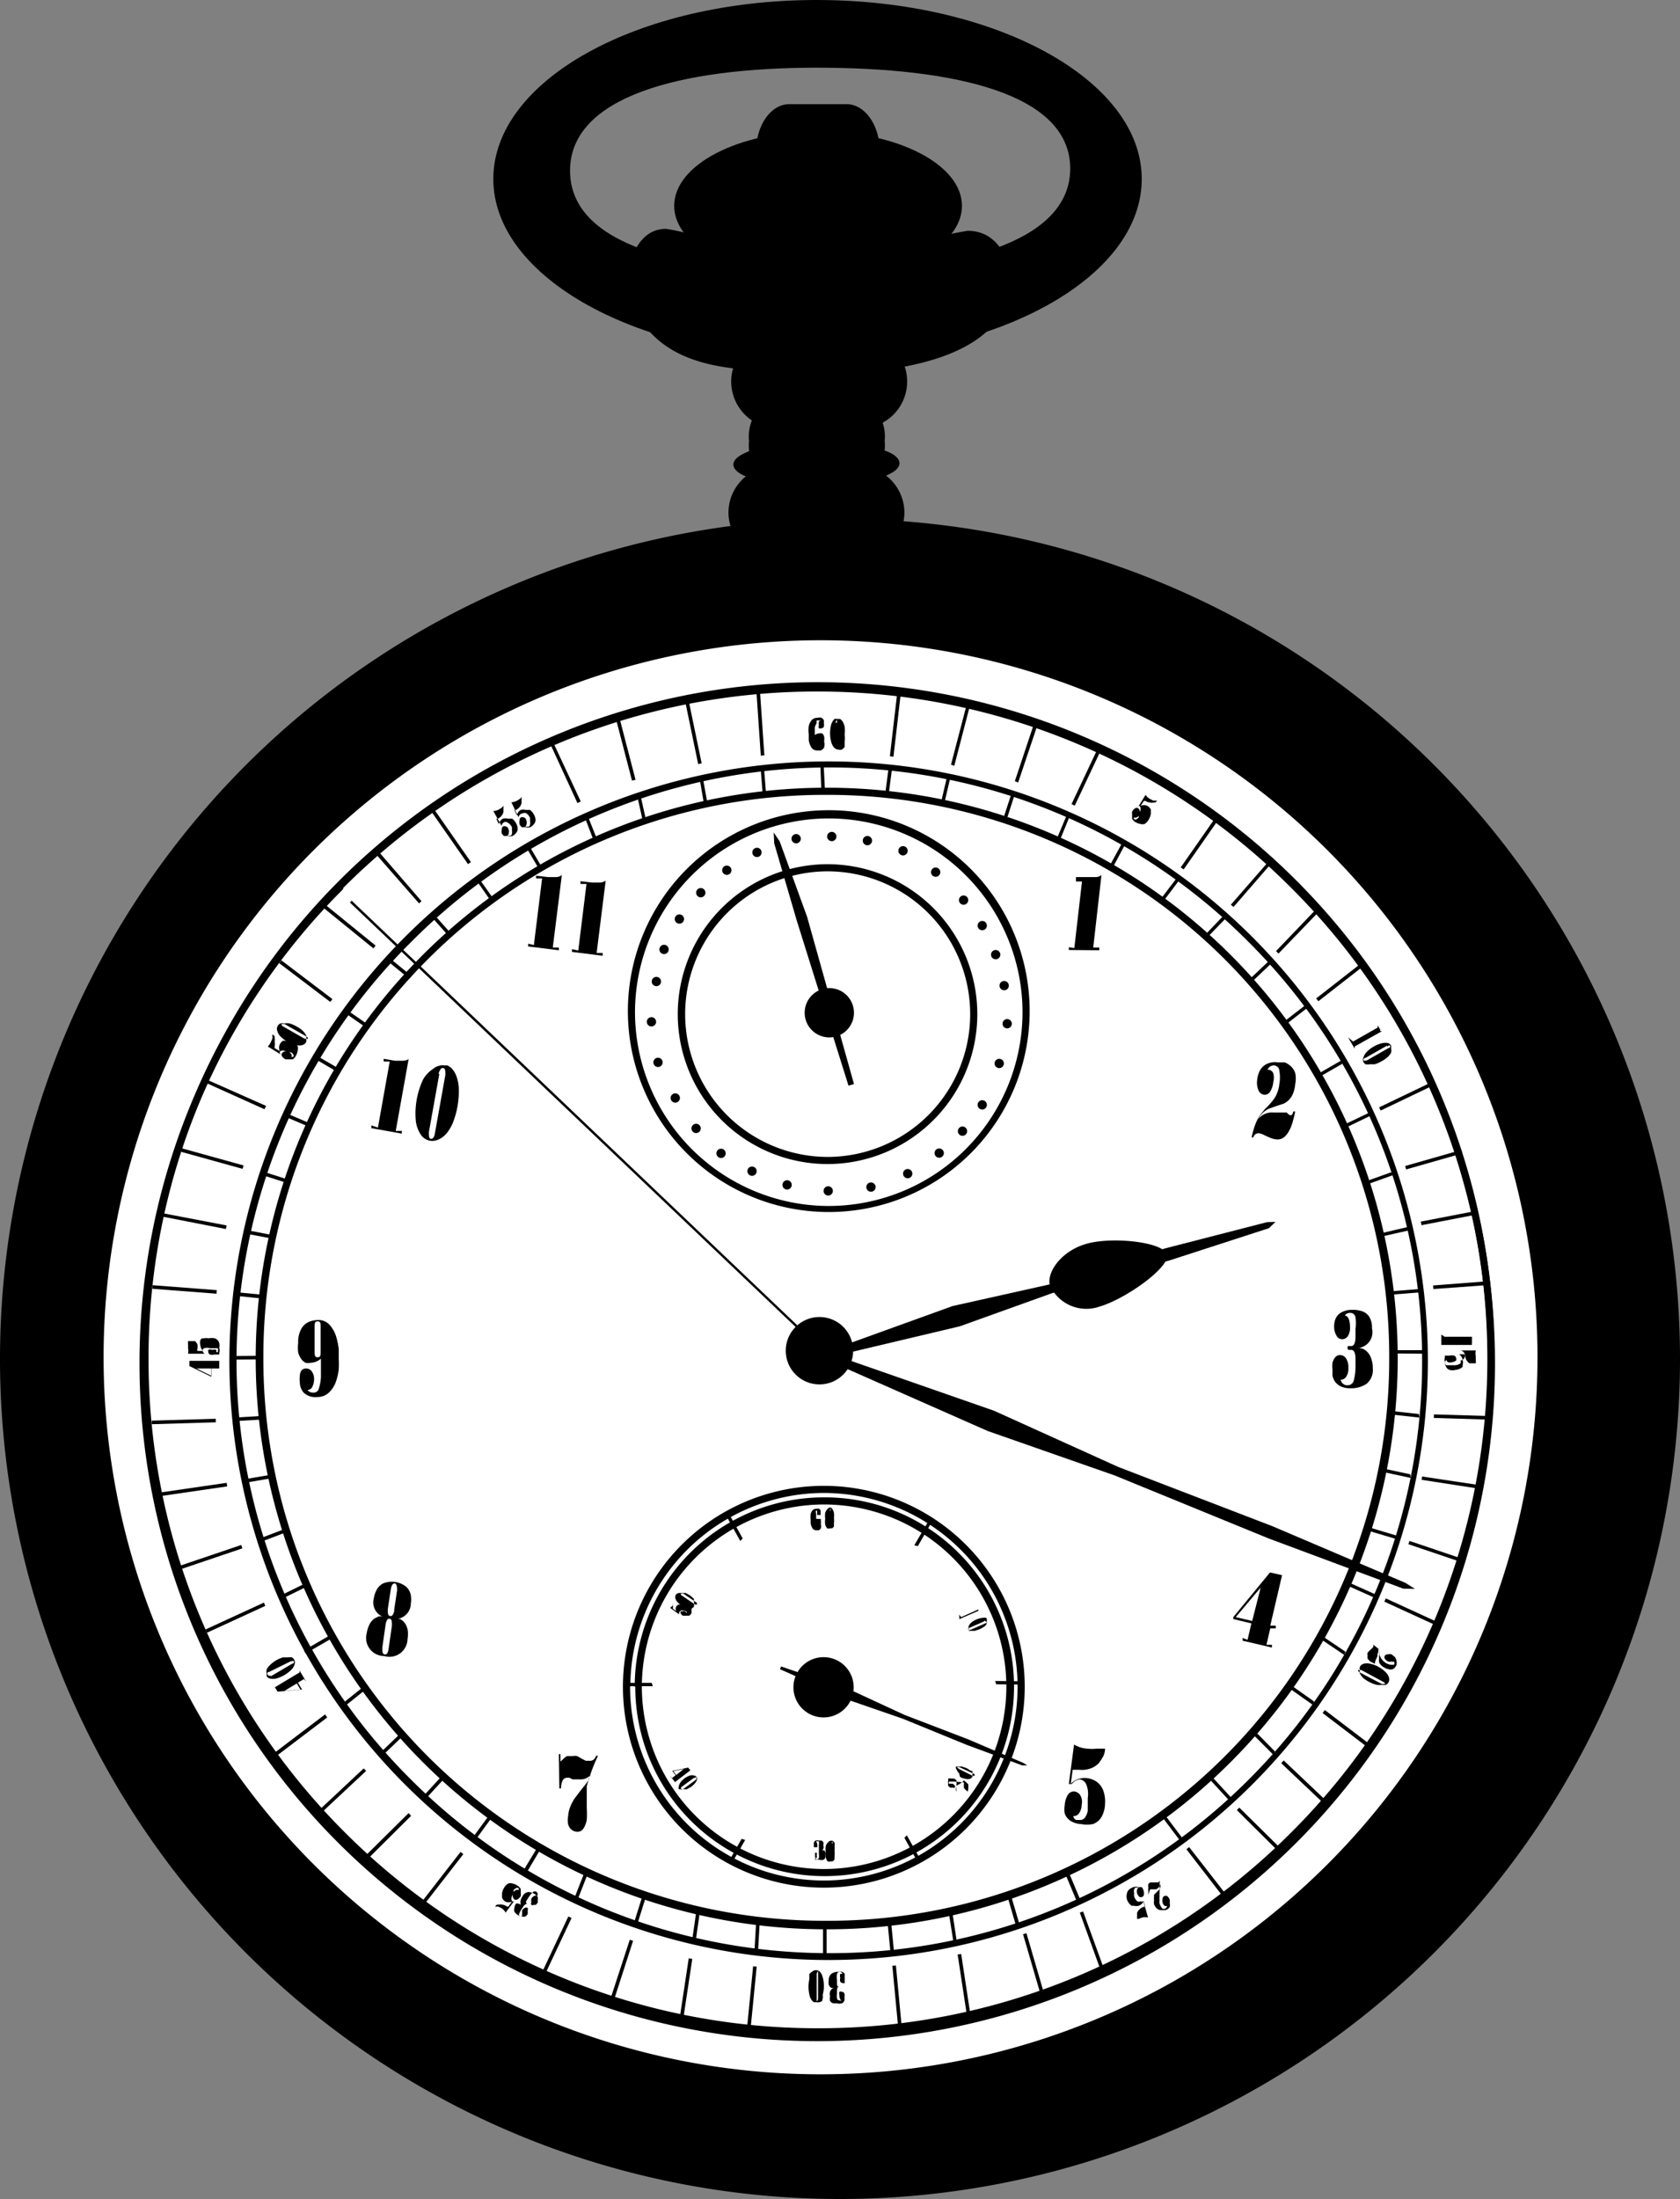 <svg xmlns="http://www.w3.org/2000/svg" viewBox="0 0 61.3 80.23"><rect x="0" y="0" width="61.3" height="80.23" fill="#808080" stroke="none"/><defs><style>.cls-1{fill:#fff;}</style></defs><title>Ресурс 37clock</title><g id="Слой_2" data-name="Слой 2"><g id="Layer_1" data-name="Layer 1"><circle class="cls-1" cx="30.19" cy="49.84" r="27.46"/><path d="M33,18.69a1.71,1.71,0,0,1-1.71,1.71h-3a1.71,1.71,0,0,1-1.71-1.71h0A1.71,1.71,0,0,1,28.35,17h3A1.71,1.71,0,0,1,33,18.69Z"/><path d="M32.1,5.51c0,.95-.54,1.71-1.21,1.71H28.8c-.67,0-1.21-.77-1.21-1.71h0c0-.95.54-1.71,1.21-1.71h2.09c.67,0,1.21.77,1.21,1.71Z"/><path d="M33.1,13.92a1.71,1.71,0,0,1-1.71,1.71h-3a1.71,1.71,0,0,1-1.71-1.71h0a1.71,1.71,0,0,1,1.71-1.71h3a1.71,1.71,0,0,1,1.71,1.71Z"/><path d="M32.28,16.09a1.56,1.56,0,0,1-1.33,1.71H28.66a1.56,1.56,0,0,1-1.33-1.71h0a1.56,1.56,0,0,1,1.33-1.71h2.29a1.56,1.56,0,0,1,1.33,1.71Z"/><path d="M32.71,16.95c0,.34-.71.62-1.6.62H28.36c-.88,0-1.6-.28-1.6-.62h0c0-.34.71-.62,1.6-.62h2.75c.88,0,1.6.28,1.6.62Z"/><path d="M32.82,16.9c0,.34-.71.62-1.6.62H28.47c-.88,0-1.6-.28-1.6-.62h0c0-.34.71-.62,1.6-.62h2.75c.88,0,1.6.28,1.6.62Z"/><path d="M23.19,11.35a2.36,2.36,0,0,1-.22-.63c-.17-.87.18-2.37,1.33-2.37a6.31,6.31,0,0,1,2.15.73,10.1,10.1,0,0,0,2.38.61,8.26,8.26,0,0,0,3.48-.34,11.14,11.14,0,0,1,3-.93c1.3,0,1.8,1.51,1.41,2.62-.52,1.48-2.35,2.08-3.74,2.34a13.06,13.06,0,0,1-2.77.17C27.84,13.48,24.49,13.88,23.19,11.35Z"/><ellipse cx="29.85" cy="7.51" rx="5.25" ry="2.72"/><path d="M29.8,0C23.27,0,18,2.93,18,6.53s5.3,6.53,11.83,6.53,11.83-2.92,11.83-6.53S36.34,0,29.8,0Zm0,9.93c-5,0-9-1-9-3.7s4-3.76,9-3.76,9.25.93,9.25,3.68S34.78,9.93,29.8,9.93Z"/><path d="M5.16,49.57A24.68,24.68,0,0,1,29.85,24.89h0A24.69,24.69,0,0,1,54.53,49.57h0A24.69,24.69,0,0,1,29.85,74.26h0A24.69,24.69,0,0,1,5.16,49.57ZM12.58,32.3A24.35,24.35,0,0,0,5.42,49.57h0a24.35,24.35,0,0,0,7.15,17.27h0A24.35,24.35,0,0,0,29.85,74h0a24.34,24.34,0,0,0,17.27-7.15h0a24.35,24.35,0,0,0,7.15-17.27h0A24.35,24.35,0,0,0,47.12,32.3h0a24.35,24.35,0,0,0-17.27-7.15h0A24.35,24.35,0,0,0,12.58,32.3Z"/><path d="M8.37,49.65A21.87,21.87,0,0,1,30.24,27.78h0A21.87,21.87,0,0,1,52.1,49.65h0A21.87,21.87,0,0,1,30.24,71.51h0A21.87,21.87,0,0,1,8.37,49.65ZM15,34.37A21.54,21.54,0,0,0,8.63,49.65h0A21.53,21.53,0,0,0,15,64.93h0a21.54,21.54,0,0,0,15.28,6.33h0a21.54,21.54,0,0,0,15.28-6.33h0a21.53,21.53,0,0,0,6.33-15.28h0a21.54,21.54,0,0,0-6.33-15.28h0A21.54,21.54,0,0,0,30.24,28h0A21.54,21.54,0,0,0,15,34.37Z"/><path d="M5.09,49.74A24.73,24.73,0,0,1,29.82,25h0A24.73,24.73,0,0,1,54.55,49.74h0A24.73,24.73,0,0,1,29.82,74.47h0A24.73,24.73,0,0,1,5.09,49.74Zm7.43-17.3a24.39,24.39,0,0,0-7.17,17.3h0A24.39,24.39,0,0,0,12.52,67h0a24.39,24.39,0,0,0,17.3,7.17h0A24.39,24.39,0,0,0,47.12,67h0a24.39,24.39,0,0,0,7.17-17.3h0a24.39,24.39,0,0,0-7.17-17.3h0a24.39,24.39,0,0,0-17.3-7.17h0a24.39,24.39,0,0,0-17.3,7.17Z"/><path d="M9.33,49.56A20.82,20.82,0,0,1,30.15,28.74h0A20.82,20.82,0,0,1,51,49.56h0A20.82,20.82,0,0,1,30.15,70.39h0A20.82,20.82,0,0,1,9.33,49.56ZM15.61,35a20.5,20.5,0,0,0-6,14.54h0a20.5,20.5,0,0,0,6,14.54h0a20.5,20.5,0,0,0,14.54,6h0a20.5,20.5,0,0,0,14.54-6h0a20.5,20.5,0,0,0,6-14.54h0a20.5,20.5,0,0,0-6-14.54h0a20.5,20.5,0,0,0-14.54-6h0a20.49,20.49,0,0,0-14.54,6Z"/><path d="M22.91,36.89a7.33,7.33,0,0,1,7.33-7.33h0a7.33,7.33,0,0,1,7.33,7.33h0a7.33,7.33,0,0,1-7.33,7.33h0a7.33,7.33,0,0,1-7.33-7.33Zm.26,0A7.08,7.08,0,0,0,30.24,44h0a7.08,7.08,0,0,0,7.07-7.07h0a7.08,7.08,0,0,0-7.07-7.07h0a7.08,7.08,0,0,0-7.07,7.07Z"/><path d="M22.73,61.54a7.33,7.33,0,0,1,7.33-7.33h0a7.33,7.33,0,0,1,7.33,7.33h0a7.33,7.33,0,0,1-7.33,7.33h0a7.33,7.33,0,0,1-7.33-7.33Zm.26,0a7.08,7.08,0,0,0,7.07,7.07h0a7.08,7.08,0,0,0,7.07-7.07h0a7.08,7.08,0,0,0-7.07-7.07h0A7.08,7.08,0,0,0,23,61.54Z"/><path d="M23.16,61.54a6.91,6.91,0,0,1,6.91-6.91h0A6.91,6.91,0,0,1,37,61.54h0a6.91,6.91,0,0,1-6.91,6.91h0a6.91,6.91,0,0,1-6.91-6.91Zm.26,0a6.66,6.66,0,0,0,6.65,6.65h0a6.66,6.66,0,0,0,6.65-6.65h0a6.66,6.66,0,0,0-6.65-6.65h0a6.66,6.66,0,0,0-6.65,6.65Z"/><path d="M24.73,37a5.47,5.47,0,0,1,5.47-5.47h0A5.47,5.47,0,0,1,35.66,37h0a5.47,5.47,0,0,1-5.47,5.47h0A5.47,5.47,0,0,1,24.73,37ZM25,37a5.21,5.21,0,0,0,5.21,5.21h0A5.21,5.21,0,0,0,35.4,37h0a5.21,5.21,0,0,0-5.21-5.21h0A5.21,5.21,0,0,0,25,37Z"/><circle cx="30.26" cy="36.95" r="0.9"/><circle cx="29.9" cy="49.28" r="1.23"/><circle cx="30.05" cy="61.56" r="1.1"/><polygon points="36.27 51.47 40.8 53.52 46.42 55.68 51.28 57.75 51.63 57.97 51.2 57.96 46.29 56.13 40.67 53.83 36.04 52.21 29.79 49.45 29.87 49.24 36.27 51.47"/><polygon points="31.15 61.71 33.01 62.57 35.33 63.46 37.34 64.32 37.48 64.41 37.3 64.41 35.27 63.66 32.95 62.71 31.04 62.05 28.46 60.9 28.5 60.8 31.15 61.71"/><polygon points="29.45 33.45 31.16 39.55 30.96 39.61 29.07 33.58 28.25 30.77 28.23 30.37 28.45 30.7 29.45 33.45"/><polygon points="34.76 47.65 38.3 46.86 42.5 45.55 46.23 44.59 46.54 44.58 46.3 44.81 42.66 45.99 38.39 47.18 35.02 48.39 30.17 49.54 30.11 49.33 34.76 47.65"/><path d="M40.12,47.67a1.46,1.46,0,0,1-1.81-.77c-.13-.46.39-1.25,1.33-1.52s2.81-.07,2.94.39S41.06,47.4,40.12,47.67Z"/><path d="M39.2,34.59l.28-2.43-.22,0V32l.42,0H40a.41.41,0,0,0,.19-.07l-.3,2.64.22,0v.1L39,34.66v-.1Z"/><path d="M47.19,40.55h.07a4.19,4.19,0,0,1-.11.44,1.39,1.39,0,0,1-.15.33.6.6,0,0,1-.19.2.38.38,0,0,1-.24.05.79.79,0,0,1-.25-.07l-.18-.08a.6.6,0,0,0-.18-.07.2.2,0,0,0-.23.15h-.06a2.84,2.84,0,0,1,.12-.44,1.7,1.7,0,0,1,.14-.3,1.29,1.29,0,0,1,.14-.19l.08-.1.11-.11a2.56,2.56,0,0,0,.22-.26.94.94,0,0,0,.13-.25,1.07,1.07,0,0,0,.07-.3,1.29,1.29,0,0,0,0-.48c0-.12-.1-.19-.19-.2a.25.25,0,0,0-.24.16h.05a.21.21,0,0,1,.16.13.58.58,0,0,1,0,.31.78.78,0,0,1-.11.35.23.23,0,0,1-.22.12.25.25,0,0,1-.21-.16.7.7,0,0,1-.05-.36,1,1,0,0,1,.08-.32.59.59,0,0,1,.23-.26.69.69,0,0,1,.44-.08l.25,0a.57.57,0,0,1,.18.1.58.58,0,0,1,.21.29,1,1,0,0,1,0,.4,1.13,1.13,0,0,1-.09.37.71.71,0,0,1-.16.23.66.66,0,0,1-.18.12l-.25.08-.28.1a.81.81,0,0,0-.22.15.73.73,0,0,0-.17.23l0,0a.63.63,0,0,1,.55-.24l.21,0,.14,0,.14,0C47.1,40.76,47.16,40.69,47.19,40.55Z"/><path d="M50.18,60.71v0L50,60.62a.56.56,0,0,1-.1-.11.25.25,0,0,1,0-.11.16.16,0,0,1,0-.1l.07-.08.06-.05.06-.06a.09.09,0,0,0,0-.12v0l.15.12.09.11,0,.09,0,0,0,.06.06.13.07.09.1.08a.58.58,0,0,0,.19.07c.05,0,.09,0,.11,0a.1.1,0,0,0,0-.12v0a.09.09,0,0,1-.08,0,.25.25,0,0,1-.13,0,.33.33,0,0,1-.12-.1.1.1,0,0,1,0-.11.1.1,0,0,1,.1-.05.29.29,0,0,1,.15,0l.11.09a.25.25,0,0,1,.06.13.29.29,0,0,1,0,.18l-.06.09-.07.05a.24.24,0,0,1-.15,0,.44.44,0,0,1-.16-.06.48.48,0,0,1-.13-.1.31.31,0,0,1-.06-.1.25.25,0,0,1,0-.09,1,1,0,0,1,0-.11.89.89,0,0,0,0-.12.35.35,0,0,0,0-.11.32.32,0,0,0-.06-.11h0a.27.27,0,0,1,0,.25l0,.08,0,0,0,0S50.13,60.68,50.18,60.71Z"/><path d="M41.9,69.19h0a1.68,1.68,0,0,1,0-.19.57.57,0,0,1,0-.15.26.26,0,0,1,0-.11.16.16,0,0,1,.08-.06l.11,0h.16a.09.09,0,0,0,.06-.1h0a1.23,1.23,0,0,1,0,.19.72.72,0,0,1,0,.14.56.56,0,0,1,0,.1V69l0,.06a1.08,1.08,0,0,0,0,.14.41.41,0,0,0,0,.12.45.45,0,0,0,0,.13.54.54,0,0,0,.1.18.1.1,0,0,0,.11,0,.1.1,0,0,0,.06-.1h0a.09.09,0,0,1-.09,0,.25.25,0,0,1-.07-.11.34.34,0,0,1,0-.15.1.1,0,0,1,.06-.09.11.11,0,0,1,.11,0,.29.29,0,0,1,.09.13.42.42,0,0,1,0,.13.25.25,0,0,1,0,.14.29.29,0,0,1-.15.11l-.1,0h-.09a.25.25,0,0,1-.14-.07.43.43,0,0,1-.09-.14.47.47,0,0,1,0-.15.29.29,0,0,1,0-.12.27.27,0,0,1,0-.08l.08-.08.09-.09a.32.32,0,0,0,.06-.1.31.31,0,0,0,0-.12h0a.27.27,0,0,1-.16.19l-.09,0h-.12S41.88,69.13,41.9,69.19Z"/><path d="M49.57,49.18v0a.43.43,0,0,1,.26.09.59.59,0,0,1,.19.26,1,1,0,0,1,.07.39.65.65,0,0,1-.23.57,1,1,0,0,1-.59.16.79.79,0,0,1-.33-.06.58.58,0,0,1-.22-.17.64.64,0,0,1-.1-.22,1,1,0,0,1,0-.13.82.82,0,0,1,0-.1,1,1,0,0,1,0-.25.5.5,0,0,1,.1-.2.22.22,0,0,1,.18-.08.25.25,0,0,1,.22.13.59.59,0,0,1,.08.33.55.55,0,0,1-.08.33.24.24,0,0,1-.2.11.24.24,0,0,0,.24.2.23.23,0,0,0,.24-.19,2,2,0,0,0,.06-.53v-.22c0-.24-.05-.35-.16-.35h-.08l0,0h0s-.05,0-.05-.07,0-.07.05-.07h0l0,0h.08c.11,0,.16-.12.16-.36v-.27a1.58,1.58,0,0,0,0-.41.19.19,0,0,0-.2-.17.21.21,0,0,0-.19.1c.13,0,.19.19.19.43a.58.58,0,0,1-.08.32.25.25,0,0,1-.21.11.23.23,0,0,1-.21-.14.64.64,0,0,1-.08-.33.72.72,0,0,1,.05-.27.48.48,0,0,1,.2-.23.79.79,0,0,1,.43-.1,1,1,0,0,1,.34.05.51.51,0,0,1,.26.2.74.74,0,0,1,.1.42A.58.58,0,0,1,49.57,49.18Z"/><path d="M30.43,72.52v0a.18.18,0,0,1-.11,0,.24.24,0,0,1-.08-.11.42.42,0,0,1,0-.16.28.28,0,0,1,.1-.24.42.42,0,0,1,.25-.07.34.34,0,0,1,.14,0,.25.25,0,0,1,.09.07.28.28,0,0,1,0,.09v.05a.29.29,0,0,1,0,0,.41.41,0,0,1,0,.11.2.2,0,0,1,0,.09.1.1,0,0,1-.07,0,.11.11,0,0,1-.09-.05.25.25,0,0,1,0-.14.23.23,0,0,1,0-.14.1.1,0,0,1,.08,0,.1.1,0,0,0-.1-.08.1.1,0,0,0-.1.08.82.82,0,0,0,0,.22v.09c0,.1,0,.15.07.15h.07s0,0,0,0,0,0,0,0h-.07s-.07,0-.07.15v.11a.66.66,0,0,0,0,.17.08.08,0,0,0,.09.07.09.09,0,0,0,.08,0c-.05,0-.08-.08-.08-.18a.25.25,0,0,1,0-.13.11.11,0,0,1,.09,0,.1.1,0,0,1,.09.06.27.27,0,0,1,0,.14.3.3,0,0,1,0,.12.2.2,0,0,1-.09.1.34.34,0,0,1-.18,0l-.14,0a.22.22,0,0,1-.11-.08.32.32,0,0,1,0-.18A.24.24,0,0,1,30.43,72.52Z"/><path d="M19.07,69.56h0a.18.18,0,0,1-.07-.09.25.25,0,0,1,0-.14.42.42,0,0,1,.07-.15.27.27,0,0,1,.21-.15.43.43,0,0,1,.24.08.33.33,0,0,1,.1.1.24.24,0,0,1,0,.11.28.28,0,0,1,0,.1l0,0,0,0-.07.08-.08,0a.09.09,0,0,1-.08,0,.1.1,0,0,1,0-.1.25.25,0,0,1,0-.13.24.24,0,0,1,.11-.1.1.1,0,0,1,.1,0,.1.1,0,0,0-.17-.12.81.81,0,0,0-.14.17l-.05.08c-.06.08-.06.14,0,.16l0,0h0s0,0,0,0,0,0,0,0h0v0l0,0s-.08,0-.14.09l-.06.09a.66.66,0,0,0-.08.15.08.08,0,0,0,0,.11.09.09,0,0,0,.09,0s0-.11,0-.2a.25.25,0,0,1,.1-.09.1.1,0,0,1,.1,0,.1.1,0,0,1,0,.1.27.27,0,0,1,0,.13.28.28,0,0,1-.08.08.2.2,0,0,1-.13,0,.34.34,0,0,1-.17-.07.44.44,0,0,1-.1-.1.22.22,0,0,1,0-.13.32.32,0,0,1,.06-.17A.25.25,0,0,1,19.07,69.56Z"/><path d="M45.52,59.83l.14-.6L45,59.07,45,59l1.34-1.63.44.1-.43,1.84.2,0,0,.1-.2,0-.14.6.2,0,0,.1-1.07-.25,0-.1ZM46,57.92,45.09,59l.6.14Z"/><path d="M11.09,61.26l-.22.13.15.25,0,0-.89.08-.1-.16.68-.41,0-.07,0,0,0,.07.22-.13,0-.07,0,0,.24.4,0,0Zm-.71.43.58-.05-.13-.22Z"/><path d="M8,49.93H7.71v.3h0l-.8-.39v-.19h.8v-.09h0v.09H8v-.09H8V50H8Zm-.83,0,.53.26v-.26Z"/><path d="M39.11,65.09H39l.19-1.44a1.09,1.09,0,0,0,.5.15,1.48,1.48,0,0,0,.32,0l.18,0,.13,0s0,0,0,.05a.8.8,0,0,1-.06.22l-.07.12-.09.13a.75.75,0,0,1-.28.19.92.92,0,0,1-.43.06l-.1,0-.15,0-.07.51a.71.71,0,0,1,.54-.21.78.78,0,0,1,.41.14.7.7,0,0,1,.14.14.76.76,0,0,1,.1.19,1.15,1.15,0,0,1,.06.47,1,1,0,0,1-.14.5.59.59,0,0,1-.3.24,1.09,1.09,0,0,1-.43,0,.78.78,0,0,1-.41-.13.67.67,0,0,1-.12-.12.44.44,0,0,1-.07-.14.81.81,0,0,1,0-.29.82.82,0,0,1,.11-.38.26.26,0,0,1,.24-.13.32.32,0,0,1,.19.1.47.47,0,0,1,.08.38.57.57,0,0,1-.1.32.24.24,0,0,1-.21.1.22.22,0,0,0,.1.14l.13,0a.21.21,0,0,0,.2-.09.63.63,0,0,0,.1-.24c0-.05,0-.1,0-.15s0-.11,0-.17V65.6a.91.91,0,0,0-.07-.53.3.3,0,0,0-.22-.15A.42.42,0,0,0,39.11,65.09Z"/><path d="M41.49,29.5h0L41.8,29a.47.47,0,0,0,.16.15l.12.06.08,0h.06s0,0,0,0l-.06.07,0,0-.06,0a.33.33,0,0,1-.14,0,.4.4,0,0,1-.17-.06l0,0-.05,0-.12.18a.3.3,0,0,1,.24,0,.32.32,0,0,1,.13.13.27.27,0,0,1,0,.08.35.35,0,0,1,0,.09.48.48,0,0,1-.07.19.45.45,0,0,1-.15.17.25.25,0,0,1-.16,0,.44.44,0,0,1-.17-.06.32.32,0,0,1-.13-.13.27.27,0,0,1,0-.07.17.17,0,0,1,0-.07.35.35,0,0,1,0-.12.34.34,0,0,1,.11-.12.11.11,0,0,1,.11,0,.13.13,0,0,1,.05.07.2.2,0,0,1,0,.16.24.24,0,0,1-.1.1.1.1,0,0,1-.1,0,.09.09,0,0,0,0,.07l0,0a.09.09,0,0,0,.09,0,.25.25,0,0,0,.08-.07l0-.05,0-.06,0,0a.38.38,0,0,0,.07-.21.13.13,0,0,0-.05-.1A.18.18,0,0,0,41.49,29.5Z"/><path d="M29.73,26.53v.29a.26.26,0,0,1,.16-.06.17.17,0,0,1,.11,0,.23.23,0,0,1,.07.11.51.51,0,0,1,0,.18.41.41,0,0,1,0,.22.24.24,0,0,1-.12.11l-.13,0a.24.24,0,0,1-.22-.12.67.67,0,0,1-.09-.25v-.12s0-.07,0-.1a1.21,1.21,0,0,1,0-.3.49.49,0,0,1,.11-.22.26.26,0,0,1,.2-.08.28.28,0,0,1,.16,0,.2.2,0,0,1,.08.09.3.3,0,0,1,0,.1.29.29,0,0,1,0,.13.09.09,0,0,1-.09.06.1.1,0,0,1-.09,0,.17.17,0,0,1,0-.11.29.29,0,0,1,0-.12s0-.05.07-.05a.09.09,0,0,0-.08,0,.08.08,0,0,0-.07,0,.25.25,0,0,0,0,.09A.94.94,0,0,0,29.73,26.53Zm.1.76v-.36c0-.07,0-.1,0-.1s0,0,0,.1v.36c0,.06,0,.1,0,.1S29.83,27.35,29.83,27.29Z"/><path d="M20.39,64h.06v.12c0,.1,0,.15,0,.15s0,0,.09-.08a.58.58,0,0,1,.15-.12l.09,0h.12a.43.43,0,0,1,.16,0l.16.09.15.08.12,0a.22.22,0,0,0,.18-.05.35.35,0,0,0,.08-.13h.07a6,6,0,0,0-.25.6q-.1.28-.16.51l0,.22c0,.07,0,.13,0,.19s0,.25,0,.38a3.5,3.5,0,0,1,0,.43.82.82,0,0,1-.12.32.25.25,0,0,1-.24.12.34.34,0,0,1-.19-.07.41.41,0,0,1-.13-.2.81.81,0,0,1,0-.3,1.12,1.12,0,0,1,.09-.37,1.64,1.64,0,0,1,.15-.28l.22-.29.2-.25.11-.16,0-.05.05-.1v0a.48.48,0,0,1-.38.16l-.09,0-.1,0-.09,0-.11-.06-.09,0c-.13,0-.21.12-.22.39h-.06Z"/><path d="M14,59v0a.57.57,0,0,1-.36-.69,1,1,0,0,1,.1-.3.56.56,0,0,1,.24-.24.84.84,0,0,1,.85.13.57.57,0,0,1,.16.3,1,1,0,0,1,0,.31.57.57,0,0,1-.54.56v0a.42.42,0,0,1,.15,0,.51.51,0,0,1,.21.21.83.83,0,0,1,.06.16,1,1,0,0,1,0,.36.66.66,0,0,1-.85.62.66.66,0,0,1-.64-.83,1.12,1.12,0,0,1,.1-.32.6.6,0,0,1,.2-.23l.15-.07A.4.4,0,0,1,14,59Zm.38-.25.11-.73q0-.23-.08-.25c-.08,0-.12.06-.15.21l-.11.73c0,.15,0,.23.08.25S14.36,58.9,14.39,58.75Zm-.2,1.4.12-.84c0-.15,0-.23-.08-.25s-.12.06-.15.21l-.12.84c0,.15,0,.23.08.25S14.16,60.3,14.18,60.15Z"/><path d="M11.71,50.25v-.68a.6.6,0,0,1-.37.15.4.4,0,0,1-.19,0,.46.46,0,0,1-.16-.14.71.71,0,0,1-.11-.24,1.35,1.35,0,0,1,0-.34,1,1,0,0,1,.12-.53.59.59,0,0,1,.29-.25.91.91,0,0,1,.31-.06.55.55,0,0,1,.43.18,1.21,1.21,0,0,1,.14.2,1.05,1.05,0,0,1,.1.24,2.53,2.53,0,0,1,.09.45c0,.07,0,.13,0,.19s0,.11,0,.15a3.73,3.73,0,0,1,0,.39,2.06,2.06,0,0,1-.1.44,1,1,0,0,1-.25.4.61.61,0,0,1-.44.17.62.62,0,0,1-.49-.16.58.58,0,0,1-.14-.39.75.75,0,0,1,0-.21A.37.37,0,0,1,11,50a.22.22,0,0,1,.16-.07.25.25,0,0,1,.22.11.46.46,0,0,1,.08.27.64.64,0,0,1-.06.28.19.19,0,0,1-.18.12.24.24,0,0,0,.21.1.2.2,0,0,0,.21-.17A1.64,1.64,0,0,0,11.71,50.25Zm-.23-1.81v.85c0,.15,0,.23.11.23s.11-.08.11-.23v-.85c0-.16,0-.23-.11-.23S11.48,48.29,11.48,48.44Z"/><path d="M13.79,41.14l.43-2.41-.22,0,0-.1.41.07.17,0h.14a.42.42,0,0,0,.19-.06l-.47,2.62.22,0,0,.1-1.11-.2,0-.1Z"/><path d="M16.2,38.87l.13,0,.12.08a.77.77,0,0,1,.19.28,1.39,1.39,0,0,1,.1.47A3.15,3.15,0,0,1,16.51,41a1.8,1.8,0,0,1-.12.22,1.19,1.19,0,0,1-.14.18.76.76,0,0,1-.29.19.5.5,0,0,1-.61-.2,1.12,1.12,0,0,1-.18-.52,2.92,2.92,0,0,1,.27-1.49A1.13,1.13,0,0,1,15.8,39,.53.53,0,0,1,16.2,38.87Zm-.17.31-.38,2.12c0,.15,0,.24.07.25s.13-.06.15-.21l.38-2.12c0-.15,0-.23-.07-.25S16.06,39,16,39.17Z"/><path d="M49.37,38l.9-.51,0-.08,0,0,.09.15,0,.06,0,0,.07,0-1,.56,0,.08,0,0-.24-.41,0,0Z"/><path d="M53.24,49.27v0l.61,0a.46.46,0,0,0,0,.22.64.64,0,0,0,0,.13l0,.07a.12.12,0,0,1,0,.05h-.11l-.06,0-.06,0a.33.33,0,0,1-.1-.1.4.4,0,0,1-.06-.17.32.32,0,0,1,0,0,.42.42,0,0,0,0-.06h-.22a.3.3,0,0,1,.13.21.33.33,0,0,1,0,.18l0,.07-.07.05a.48.48,0,0,1-.19.06.43.43,0,0,1-.22,0,.24.24,0,0,1-.12-.1.48.48,0,0,1-.05-.18.33.33,0,0,1,0-.18l0-.06.05,0,.12,0a.35.35,0,0,1,.17,0,.11.11,0,0,1,.07.09.14.14,0,0,1,0,.09s-.07.05-.15.06a.24.24,0,0,1-.14,0,.1.1,0,0,1-.06-.08.1.1,0,0,0-.05.05.13.13,0,0,0,0,.06.09.09,0,0,0,.05.08l.11,0h.19a.37.37,0,0,0,.21-.07.12.12,0,0,0,0-.1A.17.17,0,0,0,53.24,49.27Z"/><path d="M18.81,69.29h0l-.36.49a.46.46,0,0,0-.15-.16l-.12-.06-.07,0-.05,0s0,0,0,0l.07-.07,0,0,.06,0a.34.34,0,0,1,.14,0,.39.39,0,0,1,.17.07l0,0,.05,0,.13-.18a.3.3,0,0,1-.24,0,.32.32,0,0,1-.12-.14.26.26,0,0,1,0-.08.31.31,0,0,1,0-.09.5.5,0,0,1,.07-.19.43.43,0,0,1,.15-.16.24.24,0,0,1,.16,0,.46.46,0,0,1,.17.07.33.33,0,0,1,.13.13.27.27,0,0,1,0,.07.19.19,0,0,1,0,.07.34.34,0,0,1,0,.12.35.35,0,0,1-.12.12.11.11,0,0,1-.11,0,.13.13,0,0,1-.05-.08.2.2,0,0,1,0-.16.25.25,0,0,1,.1-.1.11.11,0,0,1,.1,0,.1.1,0,0,0,0-.07l0,0a.09.09,0,0,0-.09,0,.25.25,0,0,0-.09.07l0,.05,0,.06,0,0a.38.38,0,0,0-.08.21.12.12,0,0,0,.05.1A.18.18,0,0,0,18.81,69.29Z"/><path d="M7.47,49.39v0l-.61,0a.46.46,0,0,0,0-.21.64.64,0,0,0,0-.13l0-.07a.14.14,0,0,1,0-.05H7l.05,0,.06,0a.32.32,0,0,1,.09.11.41.41,0,0,1,0,.18v0a.41.41,0,0,0,0,.07h.22a.3.3,0,0,1-.11-.22.32.32,0,0,1,0-.18l.05-.06.07,0a.51.51,0,0,1,.19,0,.44.44,0,0,1,.22,0A.25.25,0,0,1,8,49a.47.47,0,0,1,0,.18.31.31,0,0,1,0,.18l0,.06-.06,0-.12,0a.34.34,0,0,1-.16,0,.11.11,0,0,1-.06-.09.14.14,0,0,1,0-.08.2.2,0,0,1,.15,0,.24.24,0,0,1,.14,0,.1.1,0,0,1,0,.08.1.1,0,0,0,.06,0,.16.16,0,0,0,0-.06.09.09,0,0,0,0-.08l-.11,0H7.66a.39.39,0,0,0-.22,0,.12.12,0,0,0-.05.1A.18.18,0,0,0,7.47,49.39Z"/><path d="M10.29,38.5v0l-.52-.32A.47.47,0,0,0,9.89,38a.62.62,0,0,0,.05-.12.41.41,0,0,0,0-.08.14.14,0,0,1,0-.06h0l.08.06,0,0,0,.06a.34.34,0,0,1,0,.14.41.41,0,0,1,0,.18l0,0,0,.06.19.11a.3.3,0,0,1,0-.25.32.32,0,0,1,.12-.13l.08,0h.09a.48.48,0,0,1,.19.06.44.44,0,0,1,.17.14.25.25,0,0,1,0,.16.47.47,0,0,1-.06.18.33.33,0,0,1-.12.14l-.07,0h-.07l-.12,0a.35.35,0,0,1-.13-.11.11.11,0,0,1,0-.11.14.14,0,0,1,.07-.06.2.2,0,0,1,.16,0,.24.24,0,0,1,.11.09.1.1,0,0,1,0,.1h.07l0,0a.09.09,0,0,0,0-.09.26.26,0,0,0-.08-.08l-.05,0-.06,0,0,0a.38.38,0,0,0-.22-.06.12.12,0,0,0-.09.06A.18.18,0,0,0,10.29,38.5Z"/><path d="M18.3,30.13h0L18,29.59a.47.47,0,0,0,.21-.06l.11-.07.05-.06,0,0h0a.34.34,0,0,1,0,.09.36.36,0,0,1,0,.06.51.51,0,0,1,0,.07.33.33,0,0,1-.06.13.4.4,0,0,1-.14.12l0,0-.06,0,.09.2a.3.3,0,0,1,.15-.2.34.34,0,0,1,.18,0l.08,0,.08,0a.47.47,0,0,1,.13.15.43.43,0,0,1,.07.21.24.24,0,0,1-.05.15.43.43,0,0,1-.14.12.31.31,0,0,1-.18,0h-.07l-.06,0a.32.32,0,0,1-.08-.09.35.35,0,0,1,0-.16.11.11,0,0,1,.05-.1.14.14,0,0,1,.09,0s.08,0,.11.12a.24.24,0,0,1,0,.14.1.1,0,0,1-.05.08.09.09,0,0,0,.07,0l.05,0a.09.09,0,0,0,.05-.08.26.26,0,0,0,0-.11l0-.06,0-.06,0,0A.38.38,0,0,0,18.5,30a.12.12,0,0,0-.11,0A.18.18,0,0,0,18.3,30.13Z"/><path d="M18.92,29.82h0l-.26-.55a.48.48,0,0,0,.21-.06l.11-.07.05-.06,0,0h0a.34.34,0,0,1,0,.09.42.42,0,0,1,0,.06.65.65,0,0,1,0,.07.33.33,0,0,1-.06.13.4.4,0,0,1-.14.12l0,0-.06,0,.09.2a.3.3,0,0,1,.14-.2.33.33,0,0,1,.18,0l.08,0,.08,0a.48.48,0,0,1,.13.15.42.42,0,0,1,.07.21.24.24,0,0,1-.05.15.47.47,0,0,1-.14.12.34.34,0,0,1-.18,0l-.07,0-.06,0a.34.34,0,0,1-.08-.1.35.35,0,0,1,0-.16.11.11,0,0,1,.05-.1.13.13,0,0,1,.09,0s.08,0,.11.12a.24.24,0,0,1,0,.14.1.1,0,0,1-.05.08.09.09,0,0,0,.07,0l.06,0a.09.09,0,0,0,.05-.08.27.27,0,0,0,0-.11l0-.06,0-.07,0,0a.39.39,0,0,0-.14-.17.13.13,0,0,0-.11,0A.18.18,0,0,0,18.92,29.82Z"/><path d="M41.72,69.37h0l.17.59a.46.46,0,0,0-.22,0l-.12.05-.06,0,0,0,0,0a.35.35,0,0,1,0-.1.44.44,0,0,1,0-.06v-.06a.31.31,0,0,1,.08-.12.4.4,0,0,1,.16-.1h0l.06,0-.06-.21a.3.3,0,0,1-.18.17.32.32,0,0,1-.18,0l-.08,0-.07-.06a.49.49,0,0,1-.1-.17.44.44,0,0,1,0-.22.24.24,0,0,1,.08-.14.45.45,0,0,1,.16-.09.33.33,0,0,1,.18,0l.07,0,.05,0a.36.36,0,0,1,.08.27.1.1,0,0,1-.07.09.13.13,0,0,1-.09,0s-.07-.06-.09-.13a.24.24,0,0,1,0-.14.1.1,0,0,1,.07-.07.1.1,0,0,0-.06,0h-.06a.09.09,0,0,0-.06.07.25.25,0,0,0,0,.11l0,.06,0,.07,0,0a.39.39,0,0,0,.12.19.12.12,0,0,0,.11,0A.18.18,0,0,0,41.72,69.37Z"/><path d="M52.71,48.77l1,0v-.09h0v.18a.66.66,0,0,0,0,.07V49a.16.16,0,0,0,0,.07l-1.12,0v.09h0v-.47h0Z"/><path d="M50.76,38.15l0,.05a.25.25,0,0,1,0,.06.33.33,0,0,1,0,.14.59.59,0,0,1-.12.16,1.16,1.16,0,0,1-.23.16,1.22,1.22,0,0,1-.25.11l-.1,0h-.09a.33.33,0,0,1-.14,0,.21.21,0,0,1-.08-.08.22.22,0,0,1,0-.17.46.46,0,0,1,.12-.2,1.06,1.06,0,0,1,.26-.2,1.11,1.11,0,0,1,.3-.12.49.49,0,0,1,.23,0A.22.22,0,0,1,50.76,38.15Zm-.15,0-.79.45c-.06,0-.08.06-.06.09s.05,0,.11,0l.79-.45c.06,0,.08-.06.06-.09S50.67,38.15,50.61,38.18Z"/><path d="M50.57,61.47l0,0,0,0a.32.32,0,0,1-.14,0,.58.58,0,0,1-.2,0,1.17,1.17,0,0,1-.26-.1,1.23,1.23,0,0,1-.23-.15l-.07-.08-.05-.08a.32.32,0,0,1,0-.14.22.22,0,0,1,0-.11.23.23,0,0,1,.14-.11.48.48,0,0,1,.23,0,1,1,0,0,1,.3.11,1.11,1.11,0,0,1,.26.19.46.46,0,0,1,.13.2A.22.22,0,0,1,50.57,61.47Zm-.1-.11-.8-.43c-.06,0-.09,0-.11,0s0,.06.06.09l.8.42c.06,0,.09,0,.11,0S50.53,61.39,50.47,61.36Z"/><path d="M29.8,73.05h-.05l-.05,0a.31.31,0,0,1-.1-.1.56.56,0,0,1-.07-.19,1.32,1.32,0,0,1,0-.55l0-.1,0-.08a.33.33,0,0,1,.11-.1.21.21,0,0,1,.27,0,.48.48,0,0,1,.11.21,1.23,1.23,0,0,1,0,.64A.48.48,0,0,1,30,73,.23.23,0,0,1,29.8,73.05Zm.05-.14,0-.91q0-.1,0-.1s0,0-.05.1l0,.91c0,.07,0,.1,0,.1S29.85,73,29.85,72.91Z"/><path d="M9.73,61.16l0-.05a.26.26,0,0,1,0-.06.33.33,0,0,1,0-.14.61.61,0,0,1,.12-.16,1.18,1.18,0,0,1,.22-.17,1.14,1.14,0,0,1,.25-.11l.1,0h.09a.34.34,0,0,1,.14,0,.21.21,0,0,1,.1.25.47.47,0,0,1-.12.2,1.26,1.26,0,0,1-.55.32.48.48,0,0,1-.23,0A.22.22,0,0,1,9.73,61.16Zm.15,0,.78-.46c.06,0,.08-.06.06-.09s-.05,0-.11,0L9.82,61c-.06,0-.08.06-.06.09S9.81,61.16,9.87,61.13Z"/><path d="M10.23,37.34l0,0,0,0a.32.32,0,0,1,.14,0,.6.6,0,0,1,.2,0,1.18,1.18,0,0,1,.25.11,1.12,1.12,0,0,1,.23.16l.07.08.05.08a.32.32,0,0,1,0,.14.22.22,0,0,1,0,.11.23.23,0,0,1-.14.11.47.47,0,0,1-.23,0,1.1,1.1,0,0,1-.3-.12,1.07,1.07,0,0,1-.26-.19.47.47,0,0,1-.12-.2A.22.22,0,0,1,10.23,37.34Zm.1.11.79.45c.06,0,.09,0,.11,0s0-.06-.06-.09l-.79-.45q-.09,0-.11,0S10.27,37.42,10.33,37.45Z"/><path d="M30.54,26.23h.05l.06,0a.32.32,0,0,1,.1.1.61.61,0,0,1,.07.19,1.16,1.16,0,0,1,0,.28,1.14,1.14,0,0,1,0,.27l0,.1,0,.08a.33.33,0,0,1-.11.1.23.23,0,0,1-.11,0,.24.24,0,0,1-.16-.07.47.47,0,0,1-.11-.21,1.23,1.23,0,0,1,0-.64.48.48,0,0,1,.12-.2A.23.23,0,0,1,30.54,26.23Zm0,.14v.91c0,.06,0,.1,0,.1s0,0,0-.1v-.91c0-.06,0-.1,0-.1S30.49,26.3,30.49,26.37Z"/><path d="M35.16,64.95v0l.1.08.07.07a.17.17,0,0,1,0,.07.11.11,0,0,1,0,.07l0,.06,0,0,0,0a.06.06,0,0,0,0,.08h0l-.1-.08-.06-.07,0-.06,0,0,0,0,0-.08,0-.06L34.83,65l-.13,0s-.06,0-.07,0a.07.07,0,0,0,0,.08h0a.06.06,0,0,1,.05,0l.08,0a.22.22,0,0,1,.08.07.07.07,0,0,1,0,.07.07.07,0,0,1-.07,0l-.1,0-.07-.06a.17.17,0,0,1,0-.09.2.2,0,0,1,0-.12l0-.06,0,0a.17.17,0,0,1,.1,0l.11,0,.09.06a.19.19,0,0,1,0,.07.17.17,0,0,1,0,.06.69.69,0,0,1,0,.07.58.58,0,0,0,0,.08.24.24,0,0,0,0,.07l0,.07h0a.18.18,0,0,1,0-.17l0-.05,0,0,0,0S35.19,65,35.16,64.95Z"/><path d="M30,67.51h0l.07,0a.16.16,0,0,1,.05.07.27.27,0,0,1,0,.11.18.18,0,0,1-.06.16.28.28,0,0,1-.17,0l-.09,0-.06,0,0-.06v-.06a.27.27,0,0,1,0-.07.14.14,0,0,1,0-.06l0,0a.07.07,0,0,1,.06,0,.17.17,0,0,1,0,.09.15.15,0,0,1,0,.09.07.07,0,0,1-.06,0,.07.07,0,0,0,.07.06.07.07,0,0,0,.07-.05.57.57,0,0,0,0-.15v-.06c0-.07,0-.1,0-.1h0s0,0,0,0,0,0,0,0h0s0,0,0-.1v-.08a.46.46,0,0,0,0-.12.06.06,0,0,0-.06,0,.06.06,0,0,0-.05,0s.05.05.05.12a.17.17,0,0,1,0,.09.07.07,0,0,1-.06,0,.07.07,0,0,1-.06,0,.18.18,0,0,1,0-.09.21.21,0,0,1,0-.08.14.14,0,0,1,.06-.07.22.22,0,0,1,.12,0l.09,0a.14.14,0,0,1,.07.06.21.21,0,0,1,0,.12A.16.16,0,0,1,30,67.51Z"/><path d="M24.51,64.88l.14-.11-.12-.16,0,0,.58-.12.08.1-.42.32,0,0,0,0,0,0-.14.11,0,0,0,0-.19-.25,0,0Zm.44-.34-.38.08.1.14Z"/><path d="M29.78,55.23v.19a.18.18,0,0,1,.1,0l.07,0a.15.15,0,0,1,0,.07.36.36,0,0,1,0,.12.27.27,0,0,1,0,.15.16.16,0,0,1-.08.07l-.09,0a.16.16,0,0,1-.14-.08.46.46,0,0,1-.06-.17V55.5a.62.62,0,0,1,0-.06.8.8,0,0,1,0-.2.32.32,0,0,1,.07-.14.17.17,0,0,1,.13-.05.18.18,0,0,1,.11,0,.13.13,0,0,1,.05.06.2.2,0,0,1,0,.07.2.2,0,0,1,0,.09.06.06,0,0,1-.06,0,.07.07,0,0,1-.06,0,.12.12,0,0,1,0-.07.19.19,0,0,1,0-.08,0,0,0,0,1,0,0,.06.06,0,0,0-.05,0,.05.05,0,0,0,0,0,.16.16,0,0,0,0,.06A.7.7,0,0,0,29.78,55.23Zm.06.51V55.5s0-.06,0-.06,0,0,0,.06v.24s0,.07,0,.07S29.84,55.79,29.84,55.74Z"/><path d="M35.07,59l.63-.28,0-.06h0l0,.11,0,0,0,0,0,0-.69.3,0,.06h0L35,58.91h0Z"/><path d="M24.78,58.9v0l-.33-.24a.32.32,0,0,0,.1-.1l0-.08v0a.09.09,0,0,1,0,0h0l0,0,0,0,0,0a.22.22,0,0,1,0,.1.26.26,0,0,1,0,.11l0,0,0,0,.12.09a.2.2,0,0,1,0-.16.22.22,0,0,1,.09-.08l.05,0H25l.12,0a.29.29,0,0,1,.11.1.16.16,0,0,1,0,.11.3.3,0,0,1,0,.11.22.22,0,0,1-.09.09H25l-.08,0a.23.23,0,0,1-.08-.08.07.07,0,0,1,0-.08l.05,0a.13.13,0,0,1,.1,0,.16.16,0,0,1,.07.07.07.07,0,0,1,0,.07h0l0,0a.06.06,0,0,0,0-.06l0-.06,0,0,0,0,0,0a.25.25,0,0,0-.14-.05.08.08,0,0,0-.07,0A.12.12,0,0,0,24.78,58.9Z"/><path d="M36,59.16v0a.17.17,0,0,1,0,0,.23.23,0,0,1,0,.09.38.38,0,0,1-.09.1l-.16.09-.18.06h-.13l-.09,0a.15.15,0,0,1,0-.06.15.15,0,0,1,0-.12.32.32,0,0,1,.09-.12.7.7,0,0,1,.18-.11.69.69,0,0,1,.21-.06.32.32,0,0,1,.16,0A.15.15,0,0,1,36,59.16Zm-.1,0-.55.24s-.06,0,0,.06,0,0,.07,0l.55-.24s.06,0,0-.06S35.92,59.15,35.88,59.17Z"/><path d="M34.88,64.45l0,0,0,0,.09,0h.13l.17.06.16.1.05,0,0,.05a.22.22,0,0,1,0,.09.14.14,0,0,1,0,.07.15.15,0,0,1-.09.08.31.31,0,0,1-.16,0,.7.7,0,0,1-.2-.07A.74.74,0,0,1,35,64.7a.31.31,0,0,1-.09-.13A.15.15,0,0,1,34.88,64.45Zm.07.07.54.27s.06,0,.07,0,0,0,0-.06L35,64.47s-.06,0-.07,0S34.91,64.5,35,64.52Z"/><path d="M30.38,67.16h0l0,0a.22.22,0,0,1,.07.07.4.4,0,0,1,0,.13.76.76,0,0,1,0,.18.75.75,0,0,1,0,.18l0,.07,0,.05a.21.21,0,0,1-.07.07l-.07,0a.15.15,0,0,1-.11,0,.32.32,0,0,1-.07-.14.71.71,0,0,1,0-.21.72.72,0,0,1,0-.21.33.33,0,0,1,.08-.13A.16.16,0,0,1,30.38,67.16Zm0,.09,0,.61s0,.07,0,.07,0,0,0-.06l0-.61s0-.06,0-.07S30.35,67.21,30.35,67.25Z"/><path d="M25.43,64.85l0,0v0a.22.22,0,0,1,0,.09.37.37,0,0,1-.07.12.78.78,0,0,1-.14.13l-.16.09-.07,0h-.16l-.06,0a.15.15,0,0,1,0-.11.32.32,0,0,1,.06-.14.73.73,0,0,1,.15-.15.7.7,0,0,1,.19-.1.31.31,0,0,1,.16,0A.15.15,0,0,1,25.43,64.85Zm-.09,0-.49.36s0,0,0,.07,0,0,.07,0l.49-.36s0,0,0-.06S25.37,64.86,25.33,64.88Z"/><path d="M24.8,58.12l0,0,0,0,.09,0,.13,0,.16.09.14.12,0,.06,0,.06a.2.2,0,0,1,0,.1.15.15,0,0,1,0,.07.15.15,0,0,1-.1.06.32.32,0,0,1-.16,0,.72.72,0,0,1-.19-.1.7.7,0,0,1-.16-.14.32.32,0,0,1-.07-.14A.15.15,0,0,1,24.8,58.12Zm.06.08.5.34s.06,0,.07,0,0,0,0-.06l-.5-.34s-.06,0-.07,0S24.83,58.18,24.86,58.2Z"/><path d="M30.31,55h0l0,0a.2.2,0,0,1,.07.07.39.39,0,0,1,.05.13.79.79,0,0,1,0,.18.76.76,0,0,1,0,.18l0,.07,0,.06a.21.21,0,0,1-.07.07l-.07,0a.16.16,0,0,1-.11,0,.32.32,0,0,1-.07-.14.7.7,0,0,1,0-.21.72.72,0,0,1,0-.21.32.32,0,0,1,.08-.14A.15.15,0,0,1,30.31,55Zm0,.09v.61s0,.06,0,.06,0,0,0-.06v-.61s0-.07,0-.07S30.28,55.1,30.28,55.14Z"/><path d="M19.48,34.48l.3-2.43-.22,0v-.1L20,32h.31a.43.43,0,0,0,.19-.07l-.33,2.64.22,0v.1l-1.12-.14v-.1Z"/><path d="M21.1,34.68l.3-2.43-.22,0v-.1l.42.05h.31a.42.42,0,0,0,.19-.07l-.33,2.64.22,0v.1l-1.12-.14v-.1Z"/><circle cx="30.35" cy="30.52" r="0.17"/><circle cx="30.22" cy="43.45" r="0.17"/><circle cx="36.75" cy="37.35" r="0.17"/><circle cx="23.77" cy="37.28" r="0.17"/><circle cx="31.65" cy="30.67" r="0.17"/><circle cx="32.95" cy="31.04" r="0.17"/><circle cx="34.14" cy="31.82" r="0.17"/><circle cx="35.16" cy="32.84" r="0.17"/><circle cx="35.84" cy="33.77" r="0.17"/><circle cx="36.33" cy="34.83" r="0.17"/><circle cx="36.64" cy="35.96" r="0.17"/><circle cx="36.46" cy="38.8" r="0.17"/><circle cx="35.84" cy="40.31" r="0.17"/><circle cx="35.12" cy="41.27" r="0.17"/><circle cx="34.27" cy="42.07" r="0.17"/><circle cx="33.12" cy="42.82" r="0.17"/><circle cx="31.78" cy="43.31" r="0.17"/><circle cx="28.72" cy="43.23" r="0.17"/><circle cx="27.44" cy="42.73" r="0.17"/><circle cx="26.31" cy="42.08" r="0.17"/><circle cx="25.4" cy="41.17" r="0.17"/><circle cx="24.64" cy="40.06" r="0.17"/><circle cx="24.01" cy="38.76" r="0.17"/><circle cx="23.95" cy="35.81" r="0.17"/><circle cx="24.23" cy="34.64" r="0.17"/><circle cx="24.79" cy="33.53" r="0.17"/><circle cx="25.57" cy="32.57" r="0.17"/><circle cx="26.52" cy="31.75" r="0.17"/><circle cx="27.62" cy="31.1" r="0.17"/><circle cx="29.05" cy="30.6" r="0.17"/><polygon points="27.89 27.56 27.76 27.57 27.6 25.23 27.73 25.22 27.89 27.56"/><polygon points="32.6 27.61 32.47 27.59 32.74 25.27 32.87 25.28 32.6 27.61"/><polygon points="34.82 27.94 34.7 27.9 35.29 25.64 35.41 25.67 34.82 27.94"/><polygon points="37.15 28.55 37.03 28.5 37.77 26.28 37.9 26.32 37.15 28.55"/><rect x="38.48" y="28.24" width="2.34" height="0.13" transform="translate(-2.85 52.11) rotate(-64.77)"/><polygon points="43.19 31.72 43.08 31.65 44.42 29.73 44.53 29.8 43.19 31.72"/><polygon points="45.01 33.09 44.91 33.01 46.41 31.29 46.5 31.37 45.01 33.09"/><polygon points="46.65 34.79 46.56 34.7 48.14 33.05 48.23 33.15 46.65 34.79"/><rect x="50.24" y="39.92" width="2.22" height="0.13" transform="translate(-12.24 26.13) rotate(-25.62)"/><polygon points="51.87 44.7 51.84 44.57 53.91 44.17 53.94 44.3 51.87 44.7"/><rect x="51.25" y="42.25" width="2.13" height="0.13" transform="translate(-9.61 15.99) rotate(-15.94)"/><polygon points="52.3 47.03 52.29 46.9 54.35 46.74 54.36 46.88 52.3 47.03"/><rect x="53.32" y="50.63" width="0.13" height="2.13" transform="translate(0.11 103.51) rotate(-88.28)"/><polygon points="51.87 53.99 51.89 53.87 54.09 54.2 54.07 54.33 51.87 53.99"/><polygon points="51.39 56.34 51.43 56.22 53.38 56.88 53.34 57 51.39 56.34"/><rect x="51.48" y="57.72" width="0.13" height="2.22" transform="translate(-23.42 81.15) rotate(-65.35)"/><polygon points="48.26 62.5 48.34 62.39 50.1 63.73 50.02 63.84 48.26 62.5"/><polygon points="46.75 64.33 46.84 64.23 48.54 65.84 48.45 65.94 46.75 64.33"/><polygon points="45.13 66.04 45.22 65.95 46.89 67.6 46.79 67.69 45.13 66.04"/><polygon points="43.29 67.47 43.39 67.39 44.83 69.24 44.72 69.32 43.29 67.47"/><polygon points="39.4 69.78 39.52 69.74 40.32 71.94 40.2 71.99 39.4 69.78"/><polygon points="38.88 68.39 39.01 68.34 39.45 69.39 39.32 69.44 38.88 68.39"/><rect x="37.48" y="70.67" width="0.13" height="2.34" transform="matrix(0.96, -0.28, 0.28, 0.96, -18.44, 13.22)"/><rect x="35.11" y="71.29" width="0.13" height="2.34" transform="translate(-10.49 6.11) rotate(-8.65)"/><polygon points="36.76 69.19 36.89 69.16 37.22 70.28 37.09 70.32 36.76 69.19"/><polygon points="34.62 69.79 34.75 69.77 34.92 70.9 34.8 70.92 34.62 69.79"/><polygon points="32.56 71.72 32.69 71.71 32.91 74.04 32.78 74.05 32.56 71.72"/><rect x="32.45" y="70.18" width="0.13" height="1.06" transform="translate(-6.73 3.5) rotate(-5.58)"/><rect x="30.03" y="70.3" width="0.13" height="1.06"/><polygon points="27.59 70.12 27.72 70.13 27.66 71.18 27.53 71.18 27.59 70.12"/><polygon points="25.4 69.78 25.53 69.8 25.38 70.85 25.25 70.83 25.4 69.78"/><rect x="22.81" y="69.65" width="1.06" height="0.13" transform="translate(-50.17 71.1) rotate(-72.56)"/><rect x="20.64" y="68.81" width="1.06" height="0.13" transform="translate(-50.67 63.38) rotate(-68.54)"/><polygon points="19.61 67.4 19.72 67.47 19.18 68.38 19.06 68.31 19.61 67.4"/><polygon points="17.86 66.21 17.96 66.29 17.34 67.14 17.23 67.07 17.86 66.21"/><rect x="15.28" y="65.16" width="1.06" height="0.13" transform="translate(-42.92 32.75) rotate(-47.43)"/><rect x="13.75" y="63.59" width="1.06" height="0.13" transform="translate(-40.08 27.58) rotate(-43.78)"/><rect x="12.37" y="61.85" width="1.06" height="0.13" transform="translate(-35.82 21.59) rotate(-38.63)"/><rect x="11.05" y="59.94" width="1.06" height="0.13" transform="translate(-28.5 13.87) rotate(-30.06)"/><rect x="10.24" y="57.96" width="1.06" height="0.13" transform="translate(-24.52 10.72) rotate(-26.21)"/><rect x="9.44" y="55.95" width="1.06" height="0.13" transform="translate(-19.26 7.2) rotate(-20.82)"/><rect x="8.92" y="53.88" width="1.06" height="0.13" transform="translate(-9 2.38) rotate(-9.75)"/><rect x="8.57" y="51.69" width="1.06" height="0.13" transform="translate(-3.06 0.63) rotate(-3.41)"/><rect x="8.44" y="49.47" width="1.06" height="0.13" transform="translate(-0.38 0.07) rotate(-0.44)"/><polygon points="9.6 47.24 9.59 47.38 8.54 47.27 8.55 47.14 9.6 47.24"/><rect x="9.45" y="44.52" width="0.13" height="1.06" transform="translate(-36.51 45.92) rotate(-79.16)"/><rect x="9.95" y="42.42" width="0.13" height="1.06" transform="translate(-33.94 39.36) rotate(-72.21)"/><rect x="10.83" y="40.35" width="0.13" height="1.06" transform="translate(-30.98 34.87) rotate(-66.91)"/><polygon points="12.42 39.02 12.36 39.14 11.44 38.6 11.51 38.49 12.42 39.02"/><rect x="12.97" y="36.66" width="0.13" height="1.06" transform="translate(-24.96 26.75) rotate(-55.32)"/><rect x="14.5" y="34.8" width="0.13" height="1.06" transform="translate(-22.01 24.25) rotate(-50.75)"/><rect x="47.83" y="35.74" width="2.2" height="0.13" transform="translate(-11.67 37.69) rotate(-37.98)"/><rect x="7.68" y="41.1" width="0.13" height="2.34" transform="translate(-35.06 38.43) rotate(-74.49)"/><rect x="25.24" y="25.55" width="0.13" height="2.34" transform="translate(-4.9 5.69) rotate(-11.71)"/><polygon points="23.06 28.48 23.19 28.45 22.6 26.18 22.47 26.21 23.06 28.48"/><polygon points="21.07 29.3 21.19 29.24 20.2 27.12 20.09 27.17 21.07 29.3"/><rect x="16.39" y="29.36" width="0.13" height="2.34" transform="translate(-14.5 14.9) rotate(-34.89)"/><polygon points="15.29 32.96 15.38 32.88 13.85 31.11 13.75 31.2 15.29 32.96"/><polygon points="16.37 34.15 16.44 34.04 15.77 33.29 15.7 33.4 16.37 34.15"/><polygon points="17.95 32.93 18.03 32.83 17.45 32.01 17.37 32.1 17.95 32.93"/><polygon points="19.71 31.78 19.8 31.69 19.29 30.82 19.2 30.91 19.71 31.78"/><polygon points="21.69 30.74 21.8 30.66 21.43 29.73 21.33 29.8 21.69 30.74"/><polygon points="23.46 29.98 23.57 29.91 23.35 28.93 23.24 28.99 23.46 29.98"/><polygon points="25.69 29.35 25.81 29.29 25.63 28.3 25.52 28.36 25.69 29.35"/><polygon points="27.83 28.98 27.95 28.94 27.87 27.93 27.75 27.98 27.83 28.98"/><polygon points="32.3 28.96 32.43 28.95 32.56 27.95 32.43 27.97 32.3 28.96"/><polygon points="34.33 29.3 34.46 29.29 34.69 28.31 34.56 28.32 34.33 29.3"/><polygon points="36.61 29.86 36.74 29.87 37.05 28.91 36.92 28.91 36.61 29.86"/><polygon points="38.55 30.63 38.68 30.64 39.06 29.71 38.94 29.7 38.55 30.63"/><polygon points="40.5 31.57 40.63 31.6 41.1 30.72 40.98 30.69 40.5 31.57"/><polygon points="42.3 32.87 42.42 32.92 43.03 32.11 42.91 32.07 42.3 32.87"/><polygon points="43.98 34.1 44.09 34.16 44.79 33.44 44.67 33.38 43.98 34.1"/><polygon points="45.57 35.75 45.68 35.82 46.41 35.13 46.3 35.06 45.57 35.75"/><polygon points="48.09 39.18 48.18 39.27 49.05 38.77 48.96 38.68 48.09 39.18"/><polygon points="49.05 41.03 49.13 41.13 50.04 40.69 49.95 40.6 49.05 41.03"/><polygon points="49.81 43.11 49.89 43.21 50.84 42.87 50.76 42.77 49.81 43.11"/><polygon points="50.37 45 50.43 45.11 51.41 44.89 51.35 44.77 50.37 45"/><polygon points="50.78 47.11 50.82 47.23 51.83 47.15 51.78 47.03 50.78 47.11"/><polygon points="50.91 49.26 50.95 49.38 51.95 49.39 51.92 49.26 50.91 49.26"/><polygon points="36.31 61.33 36.35 61.45 37.35 61.46 37.32 61.34 36.31 61.33"/><polygon points="22.78 61.4 22.81 61.52 23.82 61.52 23.78 61.4 22.78 61.4"/><polygon points="33.36 56.38 33.49 56.41 33.99 55.54 33.87 55.51 33.36 56.38"/><polygon points="26.56 67.97 26.69 68 27.19 67.13 27.06 67.09 26.56 67.97"/><polygon points="33.48 67.93 33.58 67.84 33.09 66.96 33 67.05 33.48 67.93"/><polygon points="27.01 56.22 27.1 56.13 26.61 55.25 26.52 55.34 27.01 56.22"/><polygon points="50.77 51.48 50.79 51.61 51.79 51.72 51.77 51.59 50.77 51.48"/><polygon points="50.48 53.58 50.49 53.71 51.47 53.92 51.46 53.79 50.48 53.58"/><polygon points="49.97 55.73 49.97 55.86 50.94 56.15 50.94 56.02 49.97 55.73"/><polygon points="49.25 57.75 49.23 57.88 50.15 58.29 50.16 58.16 49.25 57.75"/><polygon points="48.26 59.7 48.22 59.82 49.05 60.38 49.09 60.26 48.26 59.7"/><polygon points="47.13 61.5 47.08 61.62 47.9 62.2 47.95 62.08 47.13 61.5"/><polygon points="45.81 63.18 45.74 63.3 46.45 64.01 46.52 63.9 45.81 63.18"/><polygon points="44.23 64.83 44.16 64.94 44.84 65.68 44.91 65.57 44.23 64.83"/><polygon points="42.53 66.25 42.45 66.35 43.06 67.16 43.14 67.06 42.53 66.25"/><polygon points="46.83 37.29 46.93 37.37 47.73 36.75 47.62 36.68 46.83 37.29"/><polygon points="29.97 28.86 30.1 28.82 30.05 27.81 29.93 27.85 29.97 28.86"/><rect x="12.69" y="32.64" width="0.13" height="2.34" transform="translate(-21.53 22.4) rotate(-50.92)"/><polygon points="9.65 40.47 9.71 40.35 7.57 39.4 7.52 39.51 9.65 40.47"/><polygon points="8.24 44.84 8.27 44.71 5.97 44.27 5.94 44.39 8.24 44.84"/><polygon points="7.9 47.2 7.91 47.07 5.57 46.89 5.56 47.02 7.9 47.2"/><rect x="5.53" y="51.8" width="2.34" height="0.13" transform="translate(-1.54 0.22) rotate(-1.71)"/><polygon points="8.29 54.23 8.27 54.1 5.8 54.46 5.82 54.59 8.29 54.23"/><rect x="6.54" y="56.74" width="2.34" height="0.13" transform="translate(-17.8 5.47) rotate(-18.7)"/><polygon points="9.68 58.59 9.63 58.47 7.5 59.45 7.55 59.57 9.68 58.59"/><polygon points="11.94 62.66 11.86 62.55 9.99 63.97 10.07 64.08 11.94 62.66"/><polygon points="13.36 64.61 13.27 64.52 11.56 66.12 11.65 66.21 13.36 64.61"/><polygon points="15 66.25 14.91 66.15 13.24 67.8 13.34 67.9 15 66.25"/><rect x="14.97" y="68.46" width="2.34" height="0.13" transform="translate(-47.88 39.24) rotate(-52.16)"/><rect x="19.13" y="70.94" width="2.34" height="0.13" transform="translate(-52.59 59.13) rotate(-64.79)"/><polygon points="23.1 70.81 22.98 70.77 22.25 73 22.38 73.04 23.1 70.81"/><polygon points="25.26 71.47 25.13 71.45 24.78 73.77 24.91 73.79 25.26 71.47"/><polygon points="27.61 71.75 27.48 71.74 27.25 74.07 27.38 74.09 27.61 71.75"/><rect x="11.09" y="34.63" width="0.13" height="2.34" transform="translate(-24.1 23.03) rotate(-52.79)"/><polygon points="30.35 49.67 30.41 49.61 12.83 32.86 12.77 32.93 30.35 49.67"/><path d="M30.65,18.93A30.65,30.65,0,1,0,61.3,49.58,30.65,30.65,0,0,0,30.65,18.93Zm-.72,56.75A26.16,26.16,0,1,1,56.1,49.52,26.16,26.16,0,0,1,29.94,75.68Z"/></g></g></svg>